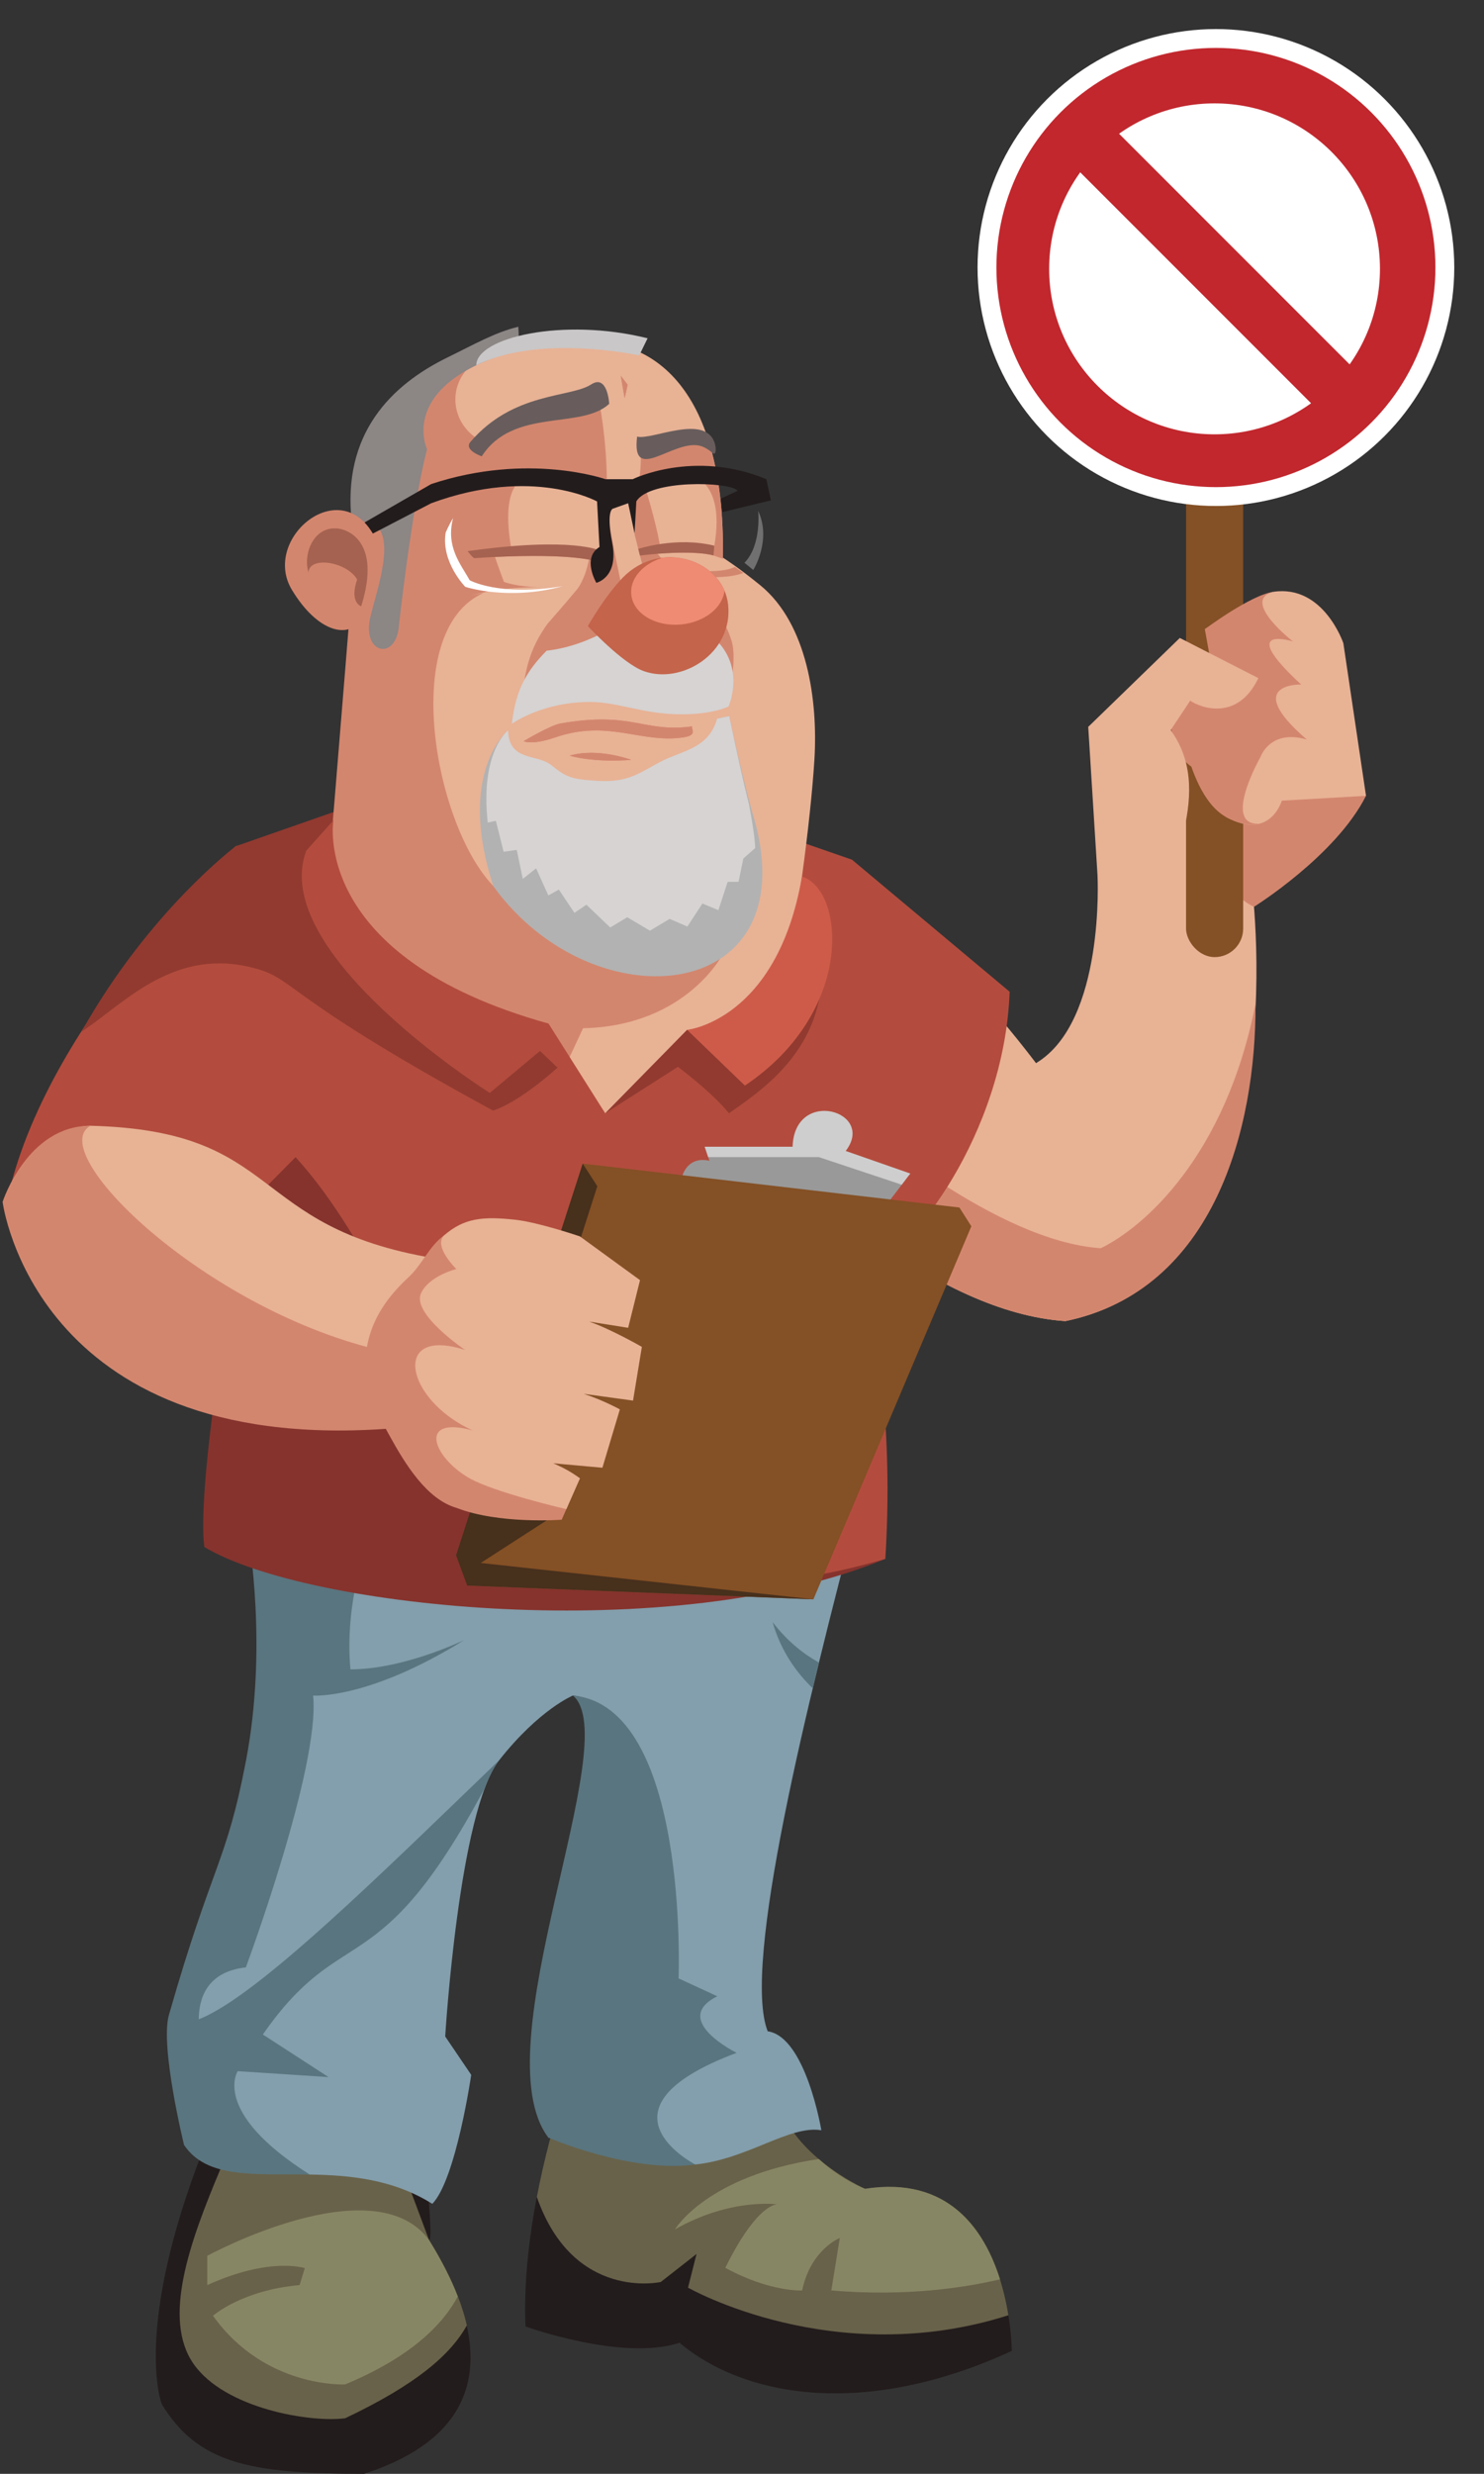 <?xml version="1.0" encoding="UTF-8"?>
<svg id="Layer_2" data-name="Layer 2" xmlns="http://www.w3.org/2000/svg" viewBox="0 0 571.6 952.46">
  <rect x="0" y="0" width="571.6" height="952.46" fill="#333333" stroke="none"/>
  <defs>
    <style>
      .cls-1 {
        fill: #f6f4f0;
      }

      .cls-2 {
        fill: #fff;
      }

      .cls-3 {
        fill: #86332d;
      }

      .cls-4 {
        fill: #a56250;
      }

      .cls-5 {
        fill: #231c1c;
      }

      .cls-6 {
        fill: #d6d3d2;
      }

      .cls-7 {
        fill: #b2b2b2;
      }

      .cls-8 {
        fill: #c1272d;
      }

      .cls-9 {
        fill: #836440;
      }

      .cls-10 {
        fill: #e8e9e4;
      }

      .cls-11 {
        fill: #59757f;
      }

      .cls-12 {
        fill: #47301c;
      }

      .cls-13 {
        fill: #442218;
      }

      .cls-14 {
        fill: #673b1f;
      }

      .cls-15 {
        fill: #8c8685;
      }

      .cls-16 {
        fill: #ce5b49;
      }

      .cls-17 {
        fill: #845025;
      }

      .cls-18 {
        fill: #ef8b73;
      }

      .cls-19 {
        fill: #878664;
      }

      .cls-20 {
        fill: #839eac;
      }

      .cls-21 {
        fill: #c9c7c7;
      }

      .cls-22 {
        fill: #685d5c;
      }

      .cls-23 {
        fill: none;
      }

      .cls-24 {
        fill: #999;
      }

      .cls-25 {
        fill: #b34c3e;
      }

      .cls-26 {
        fill: #e8b295;
      }

      .cls-27 {
        fill: #923a30;
      }

      .cls-28 {
        fill: #68624a;
      }

      .cls-29 {
        fill: #cecece;
      }

      .cls-30 {
        fill: #fffdfd;
        opacity: .3;
      }

      .cls-31 {
        fill: #c4644b;
      }

      .cls-32 {
        fill: #d3866e;
      }
    </style>
  </defs>
  <g id="Layer_1-2" data-name="Layer 1">
    <g>
      <g>
        <g>
          <path class="cls-26" d="m482.25,341.3l-14.98-44.09-37.09,12.42-7.44,27.58s2.96,56.19-23.69,72.11c0,0-13.62-17.96-19.62-23.27-47.22-37.5-83.56,64.75-41.08,92.38,21.64,15.31,47.11,28.55,71.99,30.21,91.22-18.73,71.9-167.36,71.9-167.36Z"/>
          <path class="cls-32" d="m424,480.58c-40.51-2.66-92.24-47.98-92.24-47.98l-11.73,13.01c1.6,13.47,7.31,25.66,18.33,32.83,21.64,15.31,47.11,28.55,71.99,30.21,57.55-11.81,73.47-74.74,73.24-122.14-11.59,58.99-43.29,86.14-59.58,94.07Z"/>
        </g>
        <g>
          <g>
            <path class="cls-4" d="m419.16,279.85c54.52-25.41,21.19,30.33,96.21-15.15l7.76,38.86-33.73,31.61-70.24-55.32Z"/>
            <path class="cls-32" d="m468.07,319.7s-.02,22.61,14.95,29.42c0,0,31.49-19.61,43.13-42.72,0,0-43.04-11.88-58.08,13.31Z"/>
          </g>
          <rect class="cls-17" x="456.84" y="127.5" width="22" height="241" rx="11" ry="11"/>
          <g>
            <path class="cls-26" d="m517.45,247.7s-7.6-22.67-26.92-19.86c-4.05.59-20.26,10.44-26.46,14.42l18.57,27.17s-10.56,22.76-10.22,45.21c16.92,9.12,21.3-6.37,21.3-6.37l32.43-1.87-8.71-58.69Z"/>
            <path class="cls-32" d="m501.16,263.54c-25.48-23.53-3.15-16.58-3.15-16.58,0,0-20.4-15.8-7.48-19.13-8.97,1.31-26.46,14.42-26.46,14.42l3.4,18.8-16.25,11.83s-2.17,15.51,7.66,22.28c3.06,8.79,7.85,17.38,15.22,20.3,3.35,1.56,7.15,2.58,10.81,1.71-14.32.52.58-25.69.58-25.69,0,0,3.65-10.89,17.84-6.76-25.32-21.83-2.17-21.18-2.17-21.18Z"/>
          </g>
          <path class="cls-26" d="m454.44,245.61l-35.28,34.24,3.59,57.37s25.01,18.91,33-16.08c2.66-11.68,4.88-26.68-4.84-40.02,0,0,6.86-10.36,7.53-11.35,4.3,2.95,18.34,7.85,26.25-8.68l-30.25-15.47Z"/>
        </g>
      </g>
      <g>
        <path class="cls-5" d="m333.24,842.72s-33.29-14.85-34.23-39.86l-75.27-16.28s-23.52,58.34-21.33,109.14c0,0,37.25,13.49,59.33,6.27,25.03,21.05,71.5,29.17,127.96,3.14,0,0,0-71.19-56.46-62.41Z"/>
        <path class="cls-28" d="m388.41,891.4c-3.25-20.22-14.72-54.97-55.17-48.68,0,0-33.29-14.85-34.23-39.86l-71.97-15.57-3.5-.22c-1.46,3.72-10.97,28.54-16.77,58.75,14.05,40.34,47.74,32.77,47.74,32.77l13.78-10.79-3.28,12.97s56.14,32.04,123.39,10.62Z"/>
        <path class="cls-19" d="m333.24,842.72s-9.03-3.34-17.85-11.47c-43.21,6.46-55.41,27.08-55.41,27.08,21.59-12.24,39.39-9.62,39.39-9.62,0,0-7.59-.7-19.99,24.42,17.22,9.41,29.58,8.72,29.58,8.72,3.33-15.84,14.52-20.21,14.52-20.21l-3.28,20.21c28.59,2.44,51.28-1.06,64.98-4.29-5.96-18.95-19.8-39.86-51.94-34.86Z"/>
      </g>
      <g>
        <path class="cls-5" d="m165.21,862.3c2.34,1.56-2.91-42.14-2.91-42.14l-83.97,7.28c-27.31,69.98-16.01,98.21-16.01,98.21,13.96,22.73,33.58,26.8,77.92,26.8,24.71-8.06,62.95-28.76,24.97-90.16Z"/>
        <path class="cls-28" d="m179.82,895.29c-2.11-9.32-6.7-20.21-14.61-32.99l-12.93-34.64-67.41,7.53c-12.02,28.55-22.34,57.65-10.32,74.92,12.02,17.28,45.13,22.69,58.4,20.94,27.47-13.03,40.6-24.46,46.87-35.76Z"/>
        <path class="cls-19" d="m176.33,884.15c-2.56-6.6-6.2-13.85-11.15-21.84-21.49-28.61-85.34,6.2-85.34,6.2v11.26c24.29-11.02,37.56-6.51,37.56-6.51l-2,6.51c-22.29,2-33.36,11.82-33.36,11.82,20.03,28.05,50.89,26.44,50.89,26.44,25.25-10.52,37.58-22.97,43.4-33.89Z"/>
      </g>
      <g>
        <path class="cls-20" d="m109.74,546.51c-8.85,17.93-14.96,39.3-14.96,39.3,0,0,18.99,44.76,10,91.89-7.61,39.88-17.9,39.27-34.73,98.11-.15,58.09,49.25,61.41,49.25,61.41,15.34.24,32.01,1.75,47.22,11.28,9.11-9.4,14.98-49.66,14.98-49.66l-10.02-14.79s5.25-86.66,20.79-106.35c15.53-19.68,28.41-24.9,28.41-24.9,44.84,4.15-9.48,170.19-9.48,170.19l56.61,10.37c20.24-2.1,36.31-15.23,48.55-13.19,0,0-5.96-35.98-20.67-38.11-10.02-25.56,15.44-127.23,34.69-200.64,21.8-83.15-190.19-96.56-220.64-34.9Z"/>
        <path class="cls-11" d="m283.72,790.36s-25.7-12.64-7.45-21.78l-14.9-6.87s4.15-104.76-40.69-108.91c20.32,17.25-35.62,135.57-9.48,170.19,0,0,31.66,13.78,56.61,10.37,0,0-41.82-21.37,15.91-43Z"/>
        <path class="cls-11" d="m76.55,777.45c.05-8.01,3.11-18.35,18.14-19.99,0,0,28.65-77.07,25.92-104.65,0,0,21.12,1.64,58.17-21.37,0,0-23.16,11.29-43.8,11.29-2.41-26.04,6.6-48.79,6.6-48.79l-46.59-6.97c1.31,7.27,7.93,48.03-.21,90.74-7.61,39.88-12.9,39.27-29.73,98.11-3.46,12.1,5.83,49.99,5.83,49.99,8.74,13.14,27.31,11.08,48.42,11.41-38.17-24.11-27.74-39.81-27.74-39.81l34.97,2.29-25.29-16.39c30.94-44.48,44.19-17.87,85.19-94.38,1.92-4.87,3.88-8.74,5.84-11.23-44.11,42.42-93.11,91.04-115.71,99.75Z"/>
        <path class="cls-11" d="m297.59,624.54c3.28,11.48,9.56,19.79,15.45,25.46.79-3.3,1.59-6.61,2.39-9.91-5.32-2.92-11.82-7.72-17.84-15.55Z"/>
      </g>
      <g id="Body">
        <path class="cls-3" d="m107.17,399.88c-9.01,38.28-32.43,166.42-28.46,195.74,39.74,23.88,181.02,38.28,262.29,4.58-197.57-58.28-81.36-154.88-233.83-200.32Z"/>
        <path class="cls-25" d="m388.9,381.84l-60.74-50.85-108.78-37.72-128.57,32.53S19.8,390.17,3.4,459.39c28.77,36.84,77.71,19.17,77.71,19.17l32.73-33.05c58.7,64.23,67.72,200.79,227.16,154.69,2.63-41.89-.89-80.83-10.55-126.54l9.86,8.59c8.66,1.03,46.56-44.63,48.58-100.41Z"/>
        <path class="cls-27" d="m147.14,306.13l-56.33,19.67s-33.49,25.14-59.39,71.38c15.47-9.96,34.26-31.71,64.14-25.01,19.27,4.32,8.8,8.9,94.36,55.43,12.41-4.18,28.43-19.86,28.43-19.86,17.27-47.31-32.64-81.2-71.22-101.61Z"/>
      </g>
      <g>
        <g>
          <path class="cls-13" d="m276.22,231.5c40.04,25.12,22.59,59.02,10.46,88.12-36.78,14.96-77.61,15.36-109.14,0-19.92-32.67-10.06-88.12-10.06-88.12h108.74Z"/>
          <path class="cls-27" d="m192.01,288.95c16.44-7.84,45.96-4.03,64.6,17.18-36.49,18-64.6-17.18-64.6-17.18Z"/>
          <path class="cls-10" d="m296.19,272.71c-13.96,3.46-28.12,5.31-42.68,5.5-.24-5-.66-12.84-.66-12.84l-2.48.26s-.6,7.41-.95,12.59c-24.16-.19-49.42-4.9-76.74-14.28.35,1.73.09,19.48.09,19.48,54.12,24.02,86.58,19.86,106.61,12.76-1.72,17.34-4.12,31.17-4.12,31.17,0,0-92.54-2.23-109.38-21.16-3.93-17.74,1.8-61.65,1.8-61.65,0,0,92.08,18.06,122.02,3.56,5.67,27.56,6.5,24.61,6.5,24.61Z"/>
        </g>
        <path class="cls-26" d="m132.89,344.24c25.15,48.56,77.35,53.64,77.35,53.64l22.89,30.76,31.53-32.12s28.3,1.04,37.19-17.57c4.85-21.81,10.38-62.57,11.85-86.67,1.36-22.42-2.67-52.06-20.82-66.91-8.42-6.89-14.42-10.67-14.42-10.67.84-68.52-29.71-85.4-55.4-82.94l-19.32,1.95c-33.89,3.24-62.85,21.31-65.75,55.22,0,0-2.26,124.19-5.09,155.32Zm64.83-63s22.53-8.97,88.08,0c-36.35-8.57-77.96-5.37-88.08,0Z"/>
        <path class="cls-32" d="m281.69,246.51c-1.77-5.97-4.11-9.13-13.21-18.85,0,0-.21.92-.64,2.3v-8.01c5.35.42,13.51.63,18.48-1.36,0,0-3.41-2.43-3.27-2.32-3.88,1.96-10.57,1.71-15.21,1.56l-10.02-.71-5.79-7.61,15.64-.09,10.79,3.7c.22-18.31-1.49-32.71-5.29-43.95-8.5-5.83-17.66,2.68-26.5.12.82,13.28-1.67,16.5-1.67,16.5l-.55,18.02,3.95,15.46,1.52,11.62c-3.37.15-6.27.49-8.57.86-3.68-14.8-7.18-34.33-8.97-44.92l1.37-.37c.18-19.97-3.38-35.87-3.38-35.87-12.74,6.54-32.63,3.72-44.33,17.59-14.33-7.11-14.33-26.31.81-32.94-27.12,8.23-45.89,22.96-48.39,52.12,0,0-10.02,125.9-12.85,157.02,25.15,48.56,85.11,51.93,85.11,51.93l8.13,9.86,5.73-12.28c40.56-.95,54.35-29.43,54.35-29.43-26.32,18.59-71.6,1.62-85.74-31.93-.81,4.85-2.64,7.15-2.64,7.15-23.13-23.07-37.02-98.93-4.27-113.4l-9.96,2c7.62-1.1,11.97-4.04,31.96-4.27-9.02.1-14.18-1.98-14.18-1.98-1.08-2.9-2.63-7.02-3.89-10.98,4.9-2.42,13.35-1.35,13.35-1.35,0,0-4.57-18.16-2.48-19.61,31.14-13.05,29.72,23.23,21.3,34.69-5.56,6.68-11.5,13.39-11.5,13.39-7.25,10.13-8.4,17.89-9.84,27.78,2.86-6.5,6.67-9.68,12.07-14.46,13.36-.47,18.76-4.75,27.12-7.2h0s9.31-2.26,17.22-3.09c28.07,11.07,17.94,17.07,17.94,17.07h0l4.38,10.68s4.61-15.56,1.98-24.41Z"/>
      </g>
      <g>
        <path class="cls-15" d="m199.64,125.8s.71,8.75-.87,9.19c-46.17,12.99-34.28,37.97-34.28,37.97-6.08,23.42-10.99,69.34-10.99,69.34-1.85,11.88-13.52,9.02-11.08-3.66,1.91-9.94,14.89-42.2-6.9-37.28-3.97-34.45,15.27-53.23,37.01-63.83,9.88-4.82,18.13-9.58,27.11-11.73Z"/>
        <path class="cls-21" d="m183.45,140.64c0-10.64,33.26-18.53,65.99-10.4l-3.21,6.57c-17.47-3.37-44.44-5.29-62.78,3.83Z"/>
      </g>
      <g>
        <path class="cls-27" d="m313.77,352.12c12.19,45.8-16.72,65.1-33,76.52-6.28-7.91-19.65-17.9-19.65-17.9l-28,17.9,31.53-32.12s31.27-1.01,49.12-44.4Z"/>
        <path class="cls-16" d="m308.9,337.49c-9.57,55.46-44.24,59.02-44.24,59.02l22.25,21.45c42.61-28.58,38.39-75.41,21.99-80.47Z"/>
        <path class="cls-25" d="m211.3,394.09c-92.07-25.59-82.89-78.24-82.89-78.24l-10.44,11.68c-14.87,39.49,70.69,93.25,70.69,93.25l19.34-16.17,25.12,24.04-21.83-34.55Z"/>
      </g>
      <g>
        <g>
          <g>
            <path class="cls-32" d="m208.12,183.64c14.85,3.4,28-12.43,20.91,31.67-10.19-4.85-25.5-3.65-25.5-3.65-3.73-19.8-.86-29.27,4.59-28.02Z"/>
            <g>
              <ellipse class="cls-32" cx="219.34" cy="203.5" rx="6.5" ry="9"/>
              <path class="cls-32" d="m225.07,199.88c.66,1.97.71,3.83.44,5.53l-6.14-1.91h-6.3c0-5.18,3.23-9.31,7.05-8.7,1.9.3,4.15,2.67,4.96,5.08Z"/>
              <ellipse class="cls-32" cx="218.84" cy="203.5" rx="3" ry="4"/>
              <ellipse class="cls-32" cx="221.84" cy="200.5" rx="2" ry="1"/>
            </g>
          </g>
          <g>
            <path class="cls-32" d="m259.11,182.74c18.47,2.77,17.15,15.3,15.06,29.47-6.51-.8-8.13-1.16-17.76-.6.57-19.65-10.07-30.78,2.7-28.86Z"/>
            <g>
              <ellipse class="cls-32" cx="269.34" cy="203.5" rx="5.5" ry="9"/>
              <path class="cls-32" d="m274.6,203.28l-6.15-1.79h-4.5c.57-3.84,2.7-6.69,5.25-6.69,2.93,0,5.31,3.77,5.4,8.48Z"/>
              <ellipse class="cls-32" cx="267.34" cy="202.5" rx="2.5" ry="4"/>
              <ellipse class="cls-32" cx="270.84" cy="200.5" rx="2" ry="1"/>
            </g>
          </g>
          <path class="cls-32" d="m197.15,212.2c13.49-.85,24.69,0,34.12,2.69.49-11.86,3.09-22.97,3.09-22.97l14.48-3.23s5.26,17.28,5.51,23.38c13.32-.67,17.83-.41,20.33.5,5.92-28.55-9.82-30.01-9.82-30.01l-19.86,4.8-12.64,1.04-29.19-4.6c-11.8,2.78-6.01,28.4-6.01,28.4Z"/>
          <path class="cls-32" d="m275.14,210.1c-14.68-3.61-29.29,1.23-29.29,1.23l.65,2.56c21.16-2.49,28.33-.03,28.33-.03l.3-3.76Z"/>
          <path class="cls-32" d="m180.13,212.2c40.68-5.71,51.13-.14,51.13-.14l-2.2,3.93s-9.73-3.5-46.39-1.1c-.85-.37-2.54-2.69-2.54-2.69Z"/>
          <path class="cls-32" d="m201.71,285.35s10.27-6.11,14.13-6.79c27.77-4.89,32.1,3.68,50.76,1.11-.39,1.3,2.25,3.45-3.69,4.27-16.4,2.25-28.63-7.07-49.07-.02-9.02,3.11-12.13,1.44-12.13,1.44Z"/>
          <path class="cls-32" d="m219.42,290.94c10.92-3.19,23.69,1.61,23.69,1.61,0,0-13.27,1.27-23.69-1.61Z"/>
          <polygon class="cls-32" points="239.11 144.7 240.6 153.3 241.75 148.13 239.11 144.7"/>
        </g>
        <g>
          <g>
            <path class="cls-1" d="m208.12,183.64c14.85,3.4,28-12.43,20.91,31.67-10.19-4.85-25.5-3.65-25.5-3.65-3.73-19.8-.86-29.27,4.59-28.02Z"/>
            <g>
              <ellipse class="cls-9" cx="219.34" cy="203.5" rx="6.5" ry="9"/>
              <path class="cls-14" d="m225.07,199.88c.66,1.97.71,3.83.44,5.53l-6.14-1.91h-6.3c0-5.18,3.23-9.31,7.05-8.7,1.9.3,4.15,2.67,4.96,5.08Z"/>
              <ellipse class="cls-5" cx="218.84" cy="203.5" rx="3" ry="4"/>
              <ellipse class="cls-2" cx="221.84" cy="200.5" rx="2" ry="1"/>
            </g>
          </g>
          <g>
            <path class="cls-1" d="m259.11,182.74c18.47,2.77,17.15,15.3,15.06,29.47-6.51-.8-8.13-1.16-17.76-.6.57-19.65-10.07-30.78,2.7-28.86Z"/>
            <g>
              <ellipse class="cls-9" cx="269.34" cy="203.5" rx="5.5" ry="9"/>
              <path class="cls-14" d="m274.6,203.28l-6.15-1.79h-4.5c.57-3.84,2.7-6.69,5.25-6.69,2.93,0,5.31,3.77,5.4,8.48Z"/>
              <ellipse class="cls-5" cx="267.34" cy="202.5" rx="2.5" ry="4"/>
              <ellipse class="cls-2" cx="270.84" cy="200.5" rx="2" ry="1"/>
            </g>
          </g>
          <path class="cls-26" d="m197.15,212.2c13.49-.85,24.69,0,34.12,2.69.49-11.86,3.09-22.97,3.09-22.97l14.48-3.23s5.26,17.28,5.51,23.38c13.32-.67,17.83-.41,20.33.5,5.92-28.55-9.82-30.01-9.82-30.01l-19.86,4.8-12.64,1.04-29.19-4.6c-11.8,2.78-6.01,28.4-6.01,28.4Z"/>
          <path class="cls-4" d="m275.14,210.1c-14.68-3.61-29.29,1.23-29.29,1.23l.65,2.56c21.16-2.49,28.33-.03,28.33-.03l.3-3.76Z"/>
          <path class="cls-4" d="m180.13,212.2c40.68-5.71,51.13-.14,51.13-.14l-2.2,3.93s-9.73-3.5-46.39-1.1c-.85-.37-2.54-2.69-2.54-2.69Z"/>
          <path class="cls-32" d="m201.71,285.35s10.27-6.11,14.13-6.79c27.77-4.89,32.1,3.68,50.76,1.11-.39,1.3,2.25,3.45-3.69,4.27-16.4,2.25-28.63-7.07-49.07-.02-9.02,3.11-12.13,1.44-12.13,1.44Z"/>
          <path class="cls-32" d="m219.42,290.94c10.92-3.19,23.69,1.61,23.69,1.61,0,0-13.27,1.27-23.69-1.61Z"/>
          <polygon class="cls-32" points="239.11 144.7 240.6 153.3 241.75 148.13 239.11 144.7"/>
        </g>
      </g>
      <g>
        <path class="cls-22" d="m275.37,170.91c-3.4-12.05-24.53-1.23-29.97-2.83-2.29,18.42,13.47,1.44,23.81,3.46,1.91.37,3.81,1.63,5.28,2.88,1.38,1.18,1.37-1.77.88-3.52Z"/>
        <path class="cls-22" d="m185.55,175.7c12.16-18.9,38.33-10.13,49.1-20.23,0,0-.59-11.59-6.98-7.44-7.91,5.14-29.96,2.8-46.48,22.11-2.68,3.14,4.35,5.55,4.35,5.55Z"/>
      </g>
      <g>
        <path class="cls-5" d="m295.22,184.5c-28.07-11.62-51.53,0-51.53,0h-10.46s-29.7-10.51-67.13,1.86l-32.64,18.8,5.6,2.63,27.04-14.04c39.11-14.41,63.87-.69,63.87-.69l.94,17.53c-6.86,4.22-1.22,13.8-1.22,13.8,0,0,8.69-1.97,6.14-15.29-2.55-13.32.42-13.32.42-13.32l5.7-2.03,2.47,11.64.68-12.35c5.12-8.54,36.14-7.62,39.04-4.11l-6.5,3.05.51,5.22,18.76-4.55-1.71-8.14Z"/>
        <path class="cls-2" d="m171.66,205.04c-1.86,11.29,7.54,20.89,7.54,20.89,0,0,16.66,5.54,37.51-.25-24.46,4.1-35.81-2.29-35.81-2.29-3.33-6.04-9.31-12.77-6.38-23.92-1.52,2.46-2.87,5.58-2.87,5.58Z"/>
        <path class="cls-30" d="m292.03,196.68c5.29,11.38-1.89,22.77-1.89,22.77l-3.4-2.78c6.69-6.77,5.29-19.99,5.29-19.99Z"/>
      </g>
      <g>
        <path class="cls-32" d="m139.09,238.28c-4.48,7.87-16.63,5.41-26.64-11.15-11.95-19.76,19.01-45.5,31.96-20.23,4.04,10.5-5.31,31.38-5.31,31.38Z"/>
        <path class="cls-4" d="m139.13,233.41c7.9-25.18-5.47-29.37-8.41-29.84-9.97-1.58-14.11,9.88-11.9,16.81.37-6.36,14.6-4.2,18.74,2.69-3.05,9.09,1.57,10.34,1.57,10.34Z"/>
      </g>
      <g>
        <path class="cls-6" d="m210.53,250.53c17.81-1.95,32.58-13.57,32.58-13.57l27.95,5.62c17.73,11.49,9.54,29.44,9.54,29.44,0,0-6.11,3.1-18.7,3-14.22-.11-23.69-4.7-34.48-4.75-18.58-.09-30.27,8.4-30.27,8.4,1.56-13.97,6.44-21.06,13.38-28.13Z"/>
        <g>
          <path class="cls-7" d="m195.71,281.24c-13.3,31.6,36.81,41.6,46.3,41.47,12.22-.16,31.85-12.33,34.21-46l4.64-.98c5.87,26.72,8.82,36.75,8.82,36.75,23.08,74.05-60.58,82.68-99.63,28.76-14.39-44.03,5.65-60,5.65-60Z"/>
          <path class="cls-6" d="m280.87,275.73c5.45,25.89,7.56,33.63,7.56,33.63,0,0,2.44,12.43,2.44,17.17l-4.55,4-1.84,8.97-4.21.04-3.56,10.89-6.17-2.55-5.78,8.87-6.85-2.97-7.56,4.55-8.74-5.17-6.57,3.94-9.17-8.77-4.63,3.13-5.98-8.95-4.05,2.24-4.72-10.41-5.13,4.05-2.32-11.16-5.06.71-2.98-11.89-3.14.64c-3-27.36,7.84-35.46,7.84-35.46.32,12.02,11.14,8.92,16.63,13.34,5.77,4.65,7.62,5.47,18,6.07,11.86.68,15.96-3.11,24.15-7.39,8.19-4.28,18.47-4.94,21.74-16.55l4.64-.98Z"/>
        </g>
      </g>
      <g>
        <path class="cls-31" d="m226.42,241.04s6.54-11.56,13.52-18.71c14.53-14.87,38.73-6.75,40.52,10.54,1.93,18.63-17.9,30.78-32.52,25.51-8.21-2.96-21.52-17.33-21.52-17.33Z"/>
        <path class="cls-18" d="m279.05,227.43c-.71,6.5-7.66,12.11-16.64,12.99-9.91.97-18.54-4.19-19.26-11.54-.6-6.14,4.51-11.86,12.01-14.14,10.12-1.18,20.16,3.95,23.89,12.69Z"/>
      </g>
      <g>
        <path class="cls-24" d="m338.34,467.9l10.33-13.53-31.86-10.88h-44.64l1.08,3.41c-12.73-2.84-12.98,15.12-9.27,18.46,3.71,3.33,74.37,2.54,74.37,2.54Z"/>
        <path class="cls-29" d="m305.29,441.5c.72-22.89,32.24-13.73,20.46,1.63l24.88,8.69-3.31,4.3-31.92-10.62h-42.63l-1.36-4h33.88Z"/>
        <polygon class="cls-17" points="369.54 464.91 224.44 448 179.95 610.46 313.3 615.76 374.14 472.13 369.54 464.91"/>
        <polygon class="cls-12" points="224.44 448 230.07 456.71 199.01 553.56 214.95 582.53 185.15 601.76 313.3 615.76 179.95 610.46 175.67 598.79 224.44 448"/>
      </g>
      <g>
        <path class="cls-26" d="m167.35,484.45c-72.76-12.13-57.62-49.13-132.52-51.02-35.82,0,12.67,101.79,125.26,95.2,38.34-18.61,7.27-44.18,7.27-44.18Z"/>
        <path class="cls-32" d="m209.7,561.31c-21.5-9.44-18.88-10.99-18.88-10.99,2.71-18.62-2.93-53.9-8.65-67.14-3.13-7.24-5.01-11.98-11.12-7.55-5.87,4.26-8.37,11.22-13.75,16.18-10.85,10.01-14.54,18.96-15.97,26.78-65.7-17.6-124-75.25-106.51-85.16-24.37-.02-33.82,29.3-33.82,29.3,0,0,12.18,96.77,147.6,87.39.39.71.78,1.42,1.18,2.15,6.37,11.62,14.62,24.99,26.09,28.29,16.45,6.4,40.48,4.54,40.48,4.54l7.01-15.93s-10.8-6.12-13.66-7.87Z"/>
        <path class="cls-26" d="m247.23,518.56s-11.9-6.84-20.31-9.74l15.03,2.4,4.57-18.35-23.16-16.85s-16.06-5.45-24.85-6.4c-12.56-1.37-19.74-.67-27.46,6.02-4.26,4.27,4.72,12.94,4.72,12.94,0,0-10.54,2.61-13.62,9.38-3.6,7.92,16.99,21.79,16.99,21.79-24.61-7.96-24.1,11.96-6.76,25.22,2.79,2.14,6.02,4.1,9.66,5.75-21.13-5.73-15.42,10.02-1.68,18.15,9.66,5.71,37.78,12.17,37.78,12.17l5.23-11.86s-4.54-3.55-10.43-5.81l19.09,1.73,6.73-22.47s-6.37-3.51-13.9-5.99l18.97,2.61,3.4-20.68Z"/>
      </g>
    </g>
    <g>
      <circle class="cls-2" cx="468.34" cy="103" r="91.81"/>
      <circle class="cls-8" cx="468.34" cy="103" r="84.55"/>
      <circle class="cls-2" cx="467.82" cy="103.51" r="63.71"/>
      <rect class="cls-8" x="390.5" y="92.88" width="155.12" height="21.08" transform="translate(210.22 -300.68) rotate(45)"/>
    </g>
    <rect class="cls-23" width="571.6" height="952.46"/>
  </g>
</svg>